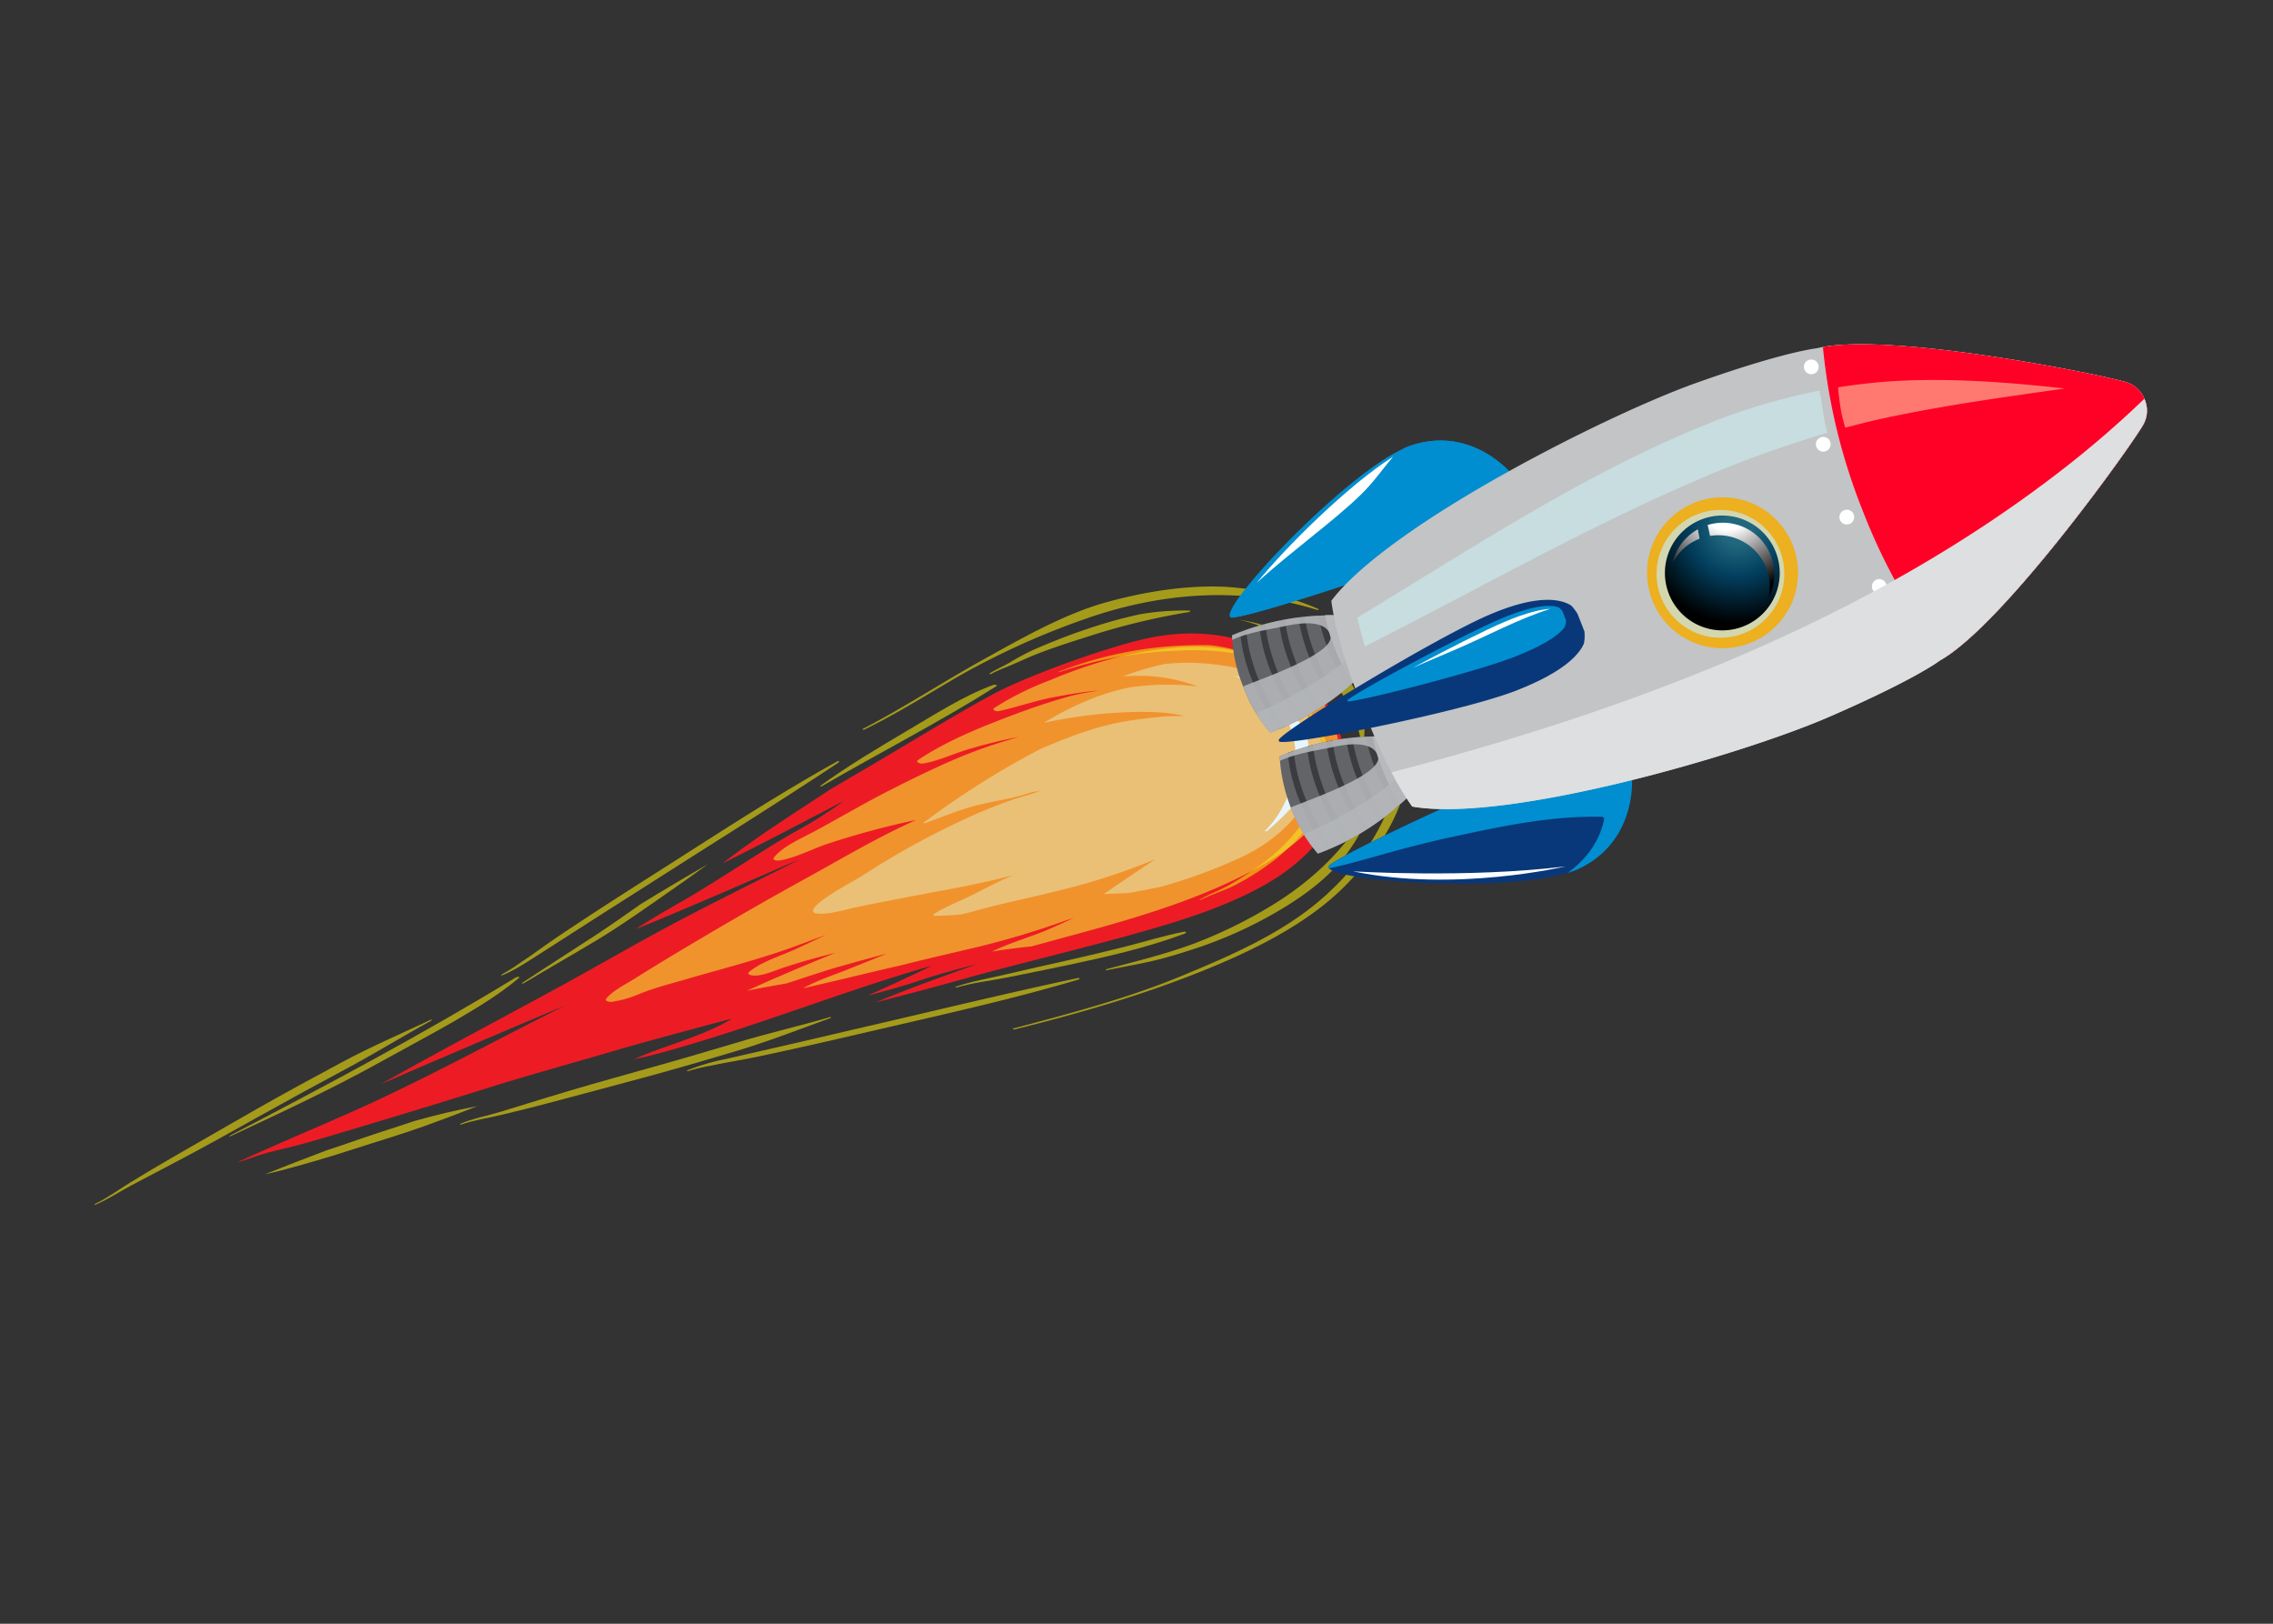<svg xmlns="http://www.w3.org/2000/svg" xmlns:xlink="http://www.w3.org/1999/xlink" viewBox="0 0 700 500"><rect x="0" y="0" width="700" height="500" fill="#333333" stroke="none"/><defs><style>.cls-1{isolation:isolate;}.cls-2{fill:#ed1c24;}.cls-3{fill:#f1e10a;}.cls-3,.cls-4{opacity:0.6;}.cls-4{fill:#f3e235;}.cls-5{fill:#eac076;}.cls-14,.cls-21,.cls-23,.cls-5,.cls-6{mix-blend-mode:screen;}.cls-6{fill:#e7f6fd;}.cls-7{fill:#626467;}.cls-8{fill:url(#linear-gradient);}.cls-9{fill:#3a3c3f;}.cls-10{fill:#b3b5b8;opacity:0.9;}.cls-10,.cls-13,.cls-26{mix-blend-mode:multiply;}.cls-11{fill:url(#linear-gradient-2);}.cls-12,.cls-13{fill:#008ed0;}.cls-14,.cls-17{fill:#fff;}.cls-15{fill:#083879;}.cls-16{fill:#c2c4c6;}.cls-18{fill:url(#linear-gradient-3);}.cls-19{fill:#ff0026;}.cls-20{fill:#ecb020;}.cls-21{fill:#c9e9eb;opacity:0.7;}.cls-22{fill:url(#radial-gradient);}.cls-24{fill:url(#radial-gradient-2);}.cls-25{fill:url(#radial-gradient-3);}.cls-26{fill:#dedfe0;}.cls-27{fill:#fff2bb;opacity:0.5;}</style><linearGradient id="linear-gradient" x1="628.85" y1="-112.78" x2="636.97" y2="-44.96" gradientTransform="translate(111.84 -317.52) rotate(68.52)" gradientUnits="userSpaceOnUse"><stop offset="0.46" stop-color="#e5e0df"/><stop offset="1" stop-color="#8ca99c"/></linearGradient><linearGradient id="linear-gradient-2" x1="588.8" y1="-112.78" x2="596.93" y2="-44.97" xlink:href="#linear-gradient"/><linearGradient id="linear-gradient-3" x1="524.66" y1="-302.58" x2="696.28" y2="-302.58" xlink:href="#linear-gradient"/><radialGradient id="radial-gradient" cx="602" cy="-217.76" r="29.67" gradientTransform="translate(111.84 -317.52) rotate(68.52)" gradientUnits="userSpaceOnUse"><stop offset="0.15" stop-color="#21687e"/><stop offset="0.49" stop-color="#023f5f"/><stop offset="0.98"/></radialGradient><radialGradient id="radial-gradient-2" cx="593.44" cy="-217.75" r="28.13" gradientTransform="translate(111.84 -317.52) rotate(68.52)" gradientUnits="userSpaceOnUse"><stop offset="0.29" stop-color="#fff"/><stop offset="0.69" stop-color="#6c6c6c"/><stop offset="1"/></radialGradient><radialGradient id="radial-gradient-3" cx="593.43" cy="-217.76" r="28.15" xlink:href="#radial-gradient-2"/></defs><g class="cls-1"><g id="Layer_2" data-name="Layer 2"><path class="cls-2" d="M72.9,358c2.35-.66,4.63-1.53,7-2.29,4.31-1.39,8.9-2.24,13.25-3.45,7.36-2,44.12-13.15,55.16-16.65,14.24-4.52,28.65-8.41,42.94-12.64,6.18-1.84,34.49-9.46,34.11-9.24-9.33,5.58-20.19,8.05-30.14,12.43,1.38-.3,2.76-.6,4.15-.88,29.5-7.59,58.16-19.47,87.53-27.89.5-.14-13.11,6.31-19.75,9.21,5.71-1.5,11.51-3.1,17.08-5s16.95-4.82,16.5-4.66c-10.39,3.72-20.81,7.45-31,11.7q13.71-3.48,27.43-7.31c17.1-4.77,34.3-8.77,51.39-13.54,13.92-3.87,28.49-8.25,41.11-15.41s21.19-17.12,23.58-27.93c6.31-28.63-21.2-55.24-58.12-48.25C343,198.47,318.45,207.33,307.28,213c-9.47,4.85-31.48,18.32-40.59,23.63q-5.4,3.14-10.78,6.32c-11.29,7.45-22.9,14.73-33.35,22.88,12.52-6.12,37.54-19.38,37.15-19.09a140.17,140.17,0,0,1-15.33,9.64c-6,3.42-11.68,7.13-17.45,10.77-5.39,3.39-10.75,6.84-16.3,10.05-5,2.88-10,5.72-14.79,8.87,14-5.53,50.67-21.61,50.15-21.33q-4.19,2.21-8.46,4.29c-9.82,4.95-19.68,9.87-29.39,15-12.23,6.48-24.13,13.44-36.28,20.07-18.2,9.91-36.6,19.61-54.62,29.78,18.77-8.23,57.17-24.43,56.63-24.16-22.3,11.12-44,23.18-66.95,33.29C95.63,348,84.13,352.81,72.9,358Z"/><path class="cls-3" d="M403,219.49c2,4.56,5.14,9.06,4.82,14.42-.31,5.19-1.1,10.34-4.1,15.62a56.08,56.08,0,0,1-15.26,16.59,105.89,105.89,0,0,1-10.27,6.61c-2.81,1.56-6,2.68-8.69,4.31-.16.11.12.13.22.08,3.23-1.67,6.93-2.74,10.25-4.37a79.84,79.84,0,0,0,10.27-6.25A58.81,58.81,0,0,0,406,249.87c7.11-11.11,3.64-22.27-2.58-30.52C403.34,219.26,403,219.36,403,219.49Z"/><path class="cls-3" d="M372.61,198.67c-3.05-.07-6.17,0-9.22.15a118.3,118.3,0,0,0-37.25,8c-.24.1-.08.21.11.13a128.68,128.68,0,0,1,36.05-6.58,86.26,86.26,0,0,1,16.89.66c2.82.46,5.55,1,8.26,1.6A49.51,49.51,0,0,0,372.61,198.67Z"/><path class="cls-3" d="M340.91,298.75c4.77-1,9.56-1.79,14.32-2.91s9.35-2.61,13.92-4.11A131.51,131.51,0,0,0,395.2,279.6c8.24-5,15.39-10.72,20.25-17.68,4.62-6.62,8-13.8,8.78-20.61,0-.17-.54-.06-.58.09-3,13.49-16,27.53-31.17,36.91a144.15,144.15,0,0,1-24.38,12.1c-9,3.4-18,5.51-27.22,8C340.4,298.51,340.42,298.84,340.91,298.75Z"/><path class="cls-3" d="M402.52,201a48.5,48.5,0,0,1,7.91,8.69,37,37,0,0,1,5.23,8.2,38.74,38.74,0,0,1,1.46,3.63,22.09,22.09,0,0,1,2,7.2,32.19,32.19,0,0,1-.08,5c1.33-6.05,1.8-11.84,0-17.33-2-5.94-6.44-10.95-11.41-15.27-5.2-4.52-12.81-7.29-20.58-9.18-1.86-.45-3.76-.84-5.7-1.15A50.37,50.37,0,0,1,402.52,201Z"/><path class="cls-3" d="M305.25,207.52c2.17-1.2,4.53-2,6.81-3,2.58-1.13,5.1-2.31,7.75-3.31,5.15-2,10.33-3.64,15.57-5.3a210.07,210.07,0,0,1,30.56-7.4c.36,0,1-.49.36-.49a78.67,78.67,0,0,0-15.1,1.11,141.29,141.29,0,0,0-16.37,4.56c-5.68,1.85-11,4-16.5,6.37A74.41,74.41,0,0,0,311,204c-2,1.18-4.26,2.08-6.22,3.37C304.42,207.59,305,207.63,305.25,207.52Z"/><path class="cls-3" d="M294.58,304.07c5.07-1.48,10.54-2.07,15.67-3.1q9.17-1.82,18.32-3.74c12.12-2.56,24.39-5.32,36.22-9.72.82-.3.45-.73-.24-.6-5.95,1.19-11.85,3-17.76,4.52q-9.17,2.31-18.32,4.37c-6.1,1.36-12.19,2.7-18.29,4.15-5.15,1.23-10.65,2.13-15.7,3.85C294.12,303.93,294.27,304.16,294.58,304.07Z"/><path class="cls-3" d="M253.09,242.1c17.82-10.35,36.29-19.8,53.65-30.73.8-.49-.43-.62-.88-.45-9.56,3.54-18.2,9.25-26.81,14.28-9,5.31-18.05,10.74-26.38,16.75C252.37,242.18,252.89,242.21,253.09,242.1Z"/><path class="cls-3" d="M161.25,302.79c7.56-4.53,15.26-8.9,22.8-13.45s14.4-9.47,21.44-14.35c4.22-2.91,8.39-5.88,12.51-8.87q-10.45,6-20.63,12.25c-4.8,3.38-9.6,6.75-14.56,10-7.33,4.78-14.73,9.48-22,14.29C160.42,302.85,161,302.92,161.25,302.79Z"/><path class="cls-3" d="M71,349.86c15.8-7.36,31.62-14.75,46.75-23.17,7.41-4.12,14.91-8.07,22.23-12.29,6.86-4,14-8.32,19.79-13.23.61-.52-.54-.44-.92-.19-28.43,17.36-58.29,33.24-88.13,48.75C70.39,349.89,70.78,350,71,349.86Z"/><path class="cls-3" d="M127.4,345.26c-5.56,1.9-11.16,3.6-16.72,5.54-3.44,1.22-6.89,2.38-10.35,3.52-6.28,2.35-12.54,4.81-18.78,7.29,1.58-.35,3.15-.71,4.72-1.12,7.67-2,15.3-4.25,22.88-6.72,7.29-2.37,14.7-4.54,21.93-7.14,5.31-1.91,10.61-3.93,15.9-6C140.42,341.85,133.9,343.41,127.4,345.26Z"/><path class="cls-3" d="M142.05,346.27c4.13-1.42,8.33-2,12.5-3,4.77-1.15,9.52-2.31,14.27-3.58,9.79-2.63,19.59-5.19,29.38-7.85s19.33-5.44,29-8.34,19-6.56,28.51-10c.4-.14.24-.4-.12-.3-9.64,2.82-19.33,5-28.95,7.94-9.87,2.95-19.74,5.83-29.65,8.57-9.61,2.68-19.23,5.39-28.79,8.33q-7,2.16-14,4.3c-4.11,1.24-8.3,2-12.33,3.67C141.44,346.19,141.72,346.37,142.05,346.27Z"/><path class="cls-3" d="M212,329.8a56.17,56.17,0,0,1,6.84-1.63c2.24-.48,4.47-.89,6.7-1.3,4.95-.87,9.88-1.9,14.82-3,10.41-2.25,20.8-4.69,31.2-7.1,20.13-4.67,40.55-9.19,60.52-15.12.68-.2.36-.59-.18-.47-20.55,4.37-41,9.33-61.54,14.1-10.39,2.41-20.79,4.87-31.19,7.25l-15.62,3.57a65.47,65.47,0,0,0-11.81,3.47C211.35,329.75,211.72,329.89,212,329.8Z"/><path class="cls-3" d="M29.35,370.68c3.91-1.89,7.27-4.42,10.92-6.64,4.17-2.53,8.33-5.05,12.57-7.48,8.76-5,17.46-10.1,26.25-15.08s17.48-9.72,26.33-14.45,18.08-8.72,27.21-13c.38-.17.46.12.13.29-8.79,4.78-17.18,10-26,14.72q-13.57,7.24-27,14.74c-8.67,4.87-17.36,9.7-26.19,14.33l-12.91,6.79c-3.78,2-7.29,4.38-11.28,6.08C29,371.16,29,370.83,29.35,370.68Z"/><path class="cls-3" d="M154.6,300a49.44,49.44,0,0,0,5.9-3.73c1.9-1.23,3.74-2.54,5.56-3.84,4-2.88,8.19-5.67,12.37-8.42,8.81-5.81,17.75-11.49,26.67-17.17,17.27-11,34.64-22.34,52.76-32.4.62-.35.7.16.24.46-17.35,11.51-35.07,22.56-52.68,33.8-8.93,5.69-17.88,11.35-26.78,17.07q-5.25,3.38-13.38,8.58c-3.26,2.07-7,4.55-10.67,6C154.22,300.47,154.38,300.13,154.6,300Z"/><path class="cls-3" d="M406,187.52a85.13,85.13,0,0,0-28.34-6.8c-11.69-.62-24.66,1.34-36.85,4.71C327.81,189,314.55,196.61,303,203c-12.57,6.95-24.5,14.81-37.29,21.46-.23.12.18.34.38.24,10.13-4.89,19.54-10.93,29.18-16.49A235.32,235.32,0,0,1,334,190.66c25.6-9.06,50.25-9.56,71.6-2.85C405.91,187.9,406.27,187.65,406,187.52Z"/><path class="cls-3" d="M413,274l.09-.09c11.52-11.16,20.11-25.47,20.63-38a49.44,49.44,0,0,0-2.17-16.95A34.25,34.25,0,0,0,421,203.65c-.14-.12-.8-.07-.58.16,8.11,8.69,13.2,22,10.43,34.54-3,13.54-10.13,26.14-22.81,37.55-12.42,11.17-28.32,18.08-44.38,24.72-16.78,6.93-34.24,11.47-51.59,16.08-.33.08.07.38.3.32,19.25-4.78,38.26-10.21,56.89-17.62C385.1,293.11,401.38,285.15,413,274Z"/><path class="cls-4" d="M330.75,282.61c-2.44,1.14-4.88,2.27-7.35,3.35-5.67,2.5-12.33,4.29-17.94,7.08,4.1-.73,8.19-1.19,12.27-1.63,22-6.09,44-11.31,64.79-21.65,10.49-5.22,20.6-12.14,25.83-20.73,5.09-8.35,5.09-15.9,3.19-23.59-3.59-14.59-18.75-24.24-38-26.05-9.52-.89-22.62,1-32.68,3.89a147.92,147.92,0,0,0-17.55,6.2A92.26,92.26,0,0,0,306.2,218c-.9.6.67,1.14,1.26,1,5.56-1.19,11-3.15,16.58-4.22,4.73-.91,9.57-1.73,14.3-2.17-3.23.6-6.45,1.06-9.68,2-5.42,1.53-10.7,3.32-16,5.3-10.06,3.76-21.15,8.19-29.91,14.11-1,.69.76,1.19,1.37,1.11,4.47-.65,9.77-3.15,14.24-4.44a152,152,0,0,1,15.59-3.8,163.3,163.3,0,0,0-17.05,5.72c-7.72,3.18-15.38,6.92-22.78,10.68-7.62,3.87-14.92,8.16-22.4,12.24-4.22,2.3-10.67,5-13.4,8.57-.51.68.84,1,1.43.9,4.42-.52,10.3-3.51,14.61-5a251,251,0,0,1,25.43-7c.75-.17,1.5-.32,2.25-.48-1.06.5-2.13,1-3.2,1.49-10.57,5-20.84,11.08-31,16.67-11.8,6.49-23.44,13.21-34.95,20.06-5.61,3.34-11.22,6.7-16.72,10.17-3,1.93-7.35,4-9.48,6.6-.62.76,1,1.07,1.61,1a33.88,33.88,0,0,0,8.93-2.58c4.49-1.78,9.27-3,13.88-4.34,10.47-3.05,20.92-5.7,31.27-9.31,4-1.42,8-2.91,12-4.41-3.17,1.49-6.33,3-9.52,4.47-4.4,2-10.67,3.92-14.21,7-.37.31-.17.65.17.8,2.59,1.08,7.52-1.19,10.39-2.15,5.3-1.76,10.67-3.23,16.08-4.59-9.13,3.74-18.35,7.61-27.27,11.69,4.07-.84,8.14-1.55,12.22-2.27,5.48-1.75,11-3.68,16.33-5.2,4.9-1.37,9.78-2.71,14.66-4l-11.63,4.69c-4.58,1.86-9.85,3.53-14.25,6,10-2.23,20.06-4.78,30.09-7.05,7.8-2,15.58-3.74,23.44-5.61a273.15,273.15,0,0,0,28.25-8.51C329.69,283,330.22,282.78,330.75,282.61Z"/><path class="cls-5" d="M381.82,264.17c12-5.54,19.61-13.86,23.48-23.45a19,19,0,0,0,1.41-7.26,8.68,8.68,0,0,0,.48,1.25c.06.13.61.18.55-.05-.65-2.63-.05-4.85-1.22-7.33A70.39,70.39,0,0,0,401,218a26.44,26.44,0,0,0-4.76-5.39,28.12,28.12,0,0,0-5.58-4.26c-9.94-3.26-21-5.16-32.31-3.83a93,93,0,0,0-12.65,3.81,51.69,51.69,0,0,1,23.18,3.06,79.33,79.33,0,0,0-18.8,0l-1.67.2c-9.33,1.74-18.58,5.92-27,11a156.73,156.73,0,0,1,18.85-2.87c7.46-.59,17.49-1,24.39.75-2,.09-3.93,0-6,.15q-5.5.48-11.08,1.34c-8.9,1.37-17.51,4.58-25.94,8.16-.4.19-.8.35-1.2.52a258.47,258.47,0,0,0-36.14,22.8,1.57,1.57,0,0,0,.69,0c5.59-2,10.71-4.23,16.49-5.63,4.93-1.18,10.76-2,15.56-3.64,1.12-.39,3.15-.58,3.78-.86-2.76,1.21-5.93,1.91-8.78,2.87A163.82,163.82,0,0,0,295,253.22a253.22,253.22,0,0,0-29.68,16.59c-2.37,1.52-14.92,8-14.94,10.67a.78.78,0,0,0,.7.72c3.45.74,9.64-1.24,13.35-2,9.81-2,19.58-3.82,29.39-5.66,6.06-1.13,12.1-2.49,18.12-4l-1,.44c-3.81,1.6-7.52,3.61-11.2,5.46-3.95,2-8.22,3.59-11.93,5.89-.4.23-.41.46-.25.67,2.77,0,5.59-.15,8.43-.43,3.88-.87,7.89-2.12,11.4-2.94,9.12-2.16,18.23-4.1,27.31-6.68a207.25,207.25,0,0,0,21-7.32c-5.27,3.56-10.57,7.06-15.75,10.69,2.52-.14,5-.22,7.54-.32,3.29-.6,6.59-1.22,9.88-1.9A162.91,162.91,0,0,0,381.82,264.17Z"/><path class="cls-6" d="M400,246c3.39-6.46,4.32-13.5,2.29-19.29-.46-1.06-.94-2.08-1.42-3s-.95-1.71-1.46-2.53a32.57,32.57,0,0,0-8.21-8.32,32.92,32.92,0,0,0-3.61-2.11,39.46,39.46,0,0,0-7.7-2.7c8,2.9,14.34,8.36,16.88,14.48a27.34,27.34,0,0,1,.36,21,31.18,31.18,0,0,1-7.47,12.24c-.16.15.31.31.47.17a82.25,82.25,0,0,0,9.58-9.47C399.81,246.29,399.92,246.12,400,246Z"/><path class="cls-7" d="M439.52,238.55l-4.26-10.84s-18.86-4.23-41.17,5.18a51.25,51.25,0,0,0,11.78,29.93C428.61,254.51,439.52,238.55,439.52,238.55Z"/><path class="cls-8" d="M431.15,247.63a56.9,56.9,0,0,0,8.37-9.08l-4.26-10.84a58.36,58.36,0,0,0-12.58-.92A62.41,62.41,0,0,0,431.15,247.63Z"/><path class="cls-9" d="M398.45,231.21c-.62.21-1.25.44-1.87.69a51.5,51.5,0,0,0,3.58,14.55,73.16,73.16,0,0,0,8.39,15.33l1.79-.75C400.42,247.09,398.73,235.24,398.45,231.21Z"/><path class="cls-9" d="M404.38,229.38c-.63.16-1.25.33-1.88.53a52,52,0,0,0,3.55,14.22,72.78,72.78,0,0,0,8.19,15.05c.58-.28,1.14-.58,1.7-.88C406.63,245.06,404.75,233.77,404.38,229.38Z"/><path class="cls-9" d="M424.8,252.76l1.53-1.14c-6.83-10.39-9.11-19.38-9.88-24.45-.63.06-1.27.14-1.93.22a54.59,54.59,0,0,0,3.31,12.1A71.23,71.23,0,0,0,424.8,252.76Z"/><path class="cls-9" d="M410.37,228c-.63.11-1.26.23-1.9.37a52.88,52.88,0,0,0,3.47,13.4,72.38,72.38,0,0,0,7.71,14.37l1.62-1C413.05,243.17,410.91,232.87,410.37,228Z"/><path class="cls-9" d="M429.7,248.9c.5-.42,1-.85,1.45-1.27a62.41,62.41,0,0,1-8.47-20.84l-2,.06a56,56,0,0,0,3,10.33A70,70,0,0,0,429.7,248.9Z"/><path class="cls-10" d="M439.52,238.55l-4.26-10.84s-18.86-4.23-41.17,5.18c0,0,0,.51.05,1.41,5.1-2.35,11-3.13,16.39-4.27,3.58-.76,12.21-2.33,13.83,2.81,1.78,5.67-21.58,13.53-26.85,15.79l.06.17a44.71,44.71,0,0,0,8.3,14C428.61,254.51,439.52,238.55,439.52,238.55Z"/><path class="cls-10" d="M439.52,238.55,437.34,233c-9.7,10.42-22.73,18.1-35.79,23.94a36.32,36.32,0,0,0,4.32,5.89C428.61,254.51,439.52,238.55,439.52,238.55Z"/><path class="cls-7" d="M424.86,201.29l-4.26-10.83s-18.86-4.24-41.17,5.17a44.57,44.57,0,0,0,3.49,15.92,44.45,44.45,0,0,0,8.29,14C414,217.25,424.86,201.29,424.86,201.29Z"/><path class="cls-11" d="M416.49,210.37a56.9,56.9,0,0,0,8.37-9.08l-4.26-10.83a58.58,58.58,0,0,0-12.59-1A62.82,62.82,0,0,0,416.49,210.37Z"/><path class="cls-9" d="M383.79,193.94c-.62.22-1.24.46-1.87.7a51.5,51.5,0,0,0,3.58,14.55,73.38,73.38,0,0,0,8.39,15.33l1.79-.75C385.75,209.83,384.07,198,383.79,193.94Z"/><path class="cls-9" d="M389.72,192.11l-1.89.53a52.25,52.25,0,0,0,3.57,14.23,72.27,72.27,0,0,0,8.18,15.06c.58-.29,1.14-.59,1.7-.89C392,207.8,390.09,196.52,389.72,192.11Z"/><path class="cls-9" d="M410.14,215.5c.53-.38,1-.77,1.54-1.14-6.84-10.39-9.12-19.38-9.89-24.45l-1.93.22a54.79,54.79,0,0,0,3.31,12.11A71.49,71.49,0,0,0,410.14,215.5Z"/><path class="cls-9" d="M395.71,190.77c-.63.12-1.26.24-1.9.38a53.14,53.14,0,0,0,3.47,13.41A72.06,72.06,0,0,0,405,218.92c.55-.33,1.09-.68,1.62-1C398.39,205.9,396.26,195.61,395.71,190.77Z"/><path class="cls-9" d="M415,211.64c.5-.43,1-.85,1.45-1.27A62.82,62.82,0,0,1,408,189.51l-2,.08a56.21,56.21,0,0,0,3,10.33A69.64,69.64,0,0,0,415,211.64Z"/><path class="cls-10" d="M424.86,201.29l-4.26-10.83s-18.86-4.24-41.17,5.17c0,0,0,.51.05,1.42,5.1-2.37,11-3.13,16.39-4.28,3.59-.75,12.22-2.32,13.83,2.8,1.79,5.69-21.58,13.53-26.85,15.8l.07.18a44.45,44.45,0,0,0,8.29,14C414,217.25,424.86,201.29,424.86,201.29Z"/><path class="cls-10" d="M424.86,201.29l-2.18-5.55c-9.7,10.42-22.72,18.1-35.79,23.93a36.32,36.32,0,0,0,4.32,5.89C414,217.25,424.86,201.29,424.86,201.29Z"/><path class="cls-12" d="M465.61,146.05s-12-14.92-30.67-9-63.49,54-55.26,53.1,47.93-14.48,47.93-14.48Z"/><path class="cls-13" d="M457.55,144.24a.72.72,0,0,1-.36,1.26c-16.65.85-32.33,9.69-46.21,18.29a147.38,147.38,0,0,0-32,26.28,1.1,1.1,0,0,0,.69.1c8.23-.91,47.93-14.48,47.93-14.48l38-29.64s-12-14.92-30.67-9a24.86,24.86,0,0,0-3.15,1.28C440.71,136.55,450.16,138.17,457.55,144.24Z"/><path class="cls-14" d="M404.69,164.68c4.95-4,10-8.06,14.55-12.5,3.61-3.5,6.47-7.64,9.71-11.47l-.07,0C415.17,149.48,396.39,168,387,179.49,392.67,174.31,398.73,169.54,404.69,164.68Z"/><path class="cls-15" d="M502.59,240s1.38,19.08-16.33,27.47-83.28,3.72-76.63-1.21,44.95-22.06,44.95-22.06Z"/><path class="cls-13" d="M409.32,267.4c.51-.1,1-.21,1.54-.34,4.32-1,8.61-2.18,12.88-3.38,7.55-2.14,15.11-4.16,22.78-5.82,15.23-3.29,31.27-6.77,46.91-6.33a.69.69,0,0,1,.59.79c-1.57,7.29-5.8,12.46-11.21,16.47a24.31,24.31,0,0,0,3.45-1.29C504,259.11,502.59,240,502.59,240l-48,4.2s-38.31,17.12-44.95,22.06C409.12,266.66,409,267,409.32,267.4Z"/><path class="cls-16" d="M563.09,220.83c23.59-10.23,32.39-16,34.28-17.4,20-11.17,60.74-68.6,62.86-73a9.22,9.22,0,0,0-5-12.58c-4.55-1.78-73.54-16-95.76-10.6-2.31.28-12.71,2-36.95,10.61C494.84,127.69,427.69,161.57,410,185c0,0,1.42,13.24,9.71,32.75,7.23,19.92,15.21,30.58,15.21,30.58C463.86,253.5,536.09,232.54,563.09,220.83Z"/><path class="cls-15" d="M487.79,198.13a12.25,12.25,0,0,0,.15-3.72L485.81,189a16.17,16.17,0,0,0-1.89-2.49c-2.7-1.8-9.75-4-25.88,3.06-17.73,7.76-67.2,37.87-64.13,38.53-1.8,2.57,55.17-8.44,73.18-15.51C482,206.75,486.47,201.31,487.79,198.13Z"/><path class="cls-12" d="M481.91,193a5.72,5.72,0,0,0,.37-2l-1.07-2.72a5.76,5.76,0,0,0-1.13-1.19c-1.72-.76-6.43-1.41-18.07,3.53-12.8,5.43-49.13,25.08-47.06,25.2-1.43,1.51,38.67-8.54,51.61-13.62C477.24,198,480.76,194.76,481.91,193Z"/><path class="cls-17" d="M449,199.68c9.39-4.06,18.66-9.1,28.47-12.21-2.85.15-7.28,1.12-14.09,4-6.22,2.64-18,8.62-28.19,14.1C439.78,203.61,444.4,201.66,449,199.68Z"/><path class="cls-18" d="M660.5,123.06a8.66,8.66,0,0,0-5.22-5.21c-4.44-1.74-69.94-15.29-93.9-11a182.84,182.84,0,0,0,12.24,50.37A182.33,182.33,0,0,0,599,202.44c20.46-13.18,59.17-67.73,61.24-72A8.68,8.68,0,0,0,660.5,123.06Z"/><path class="cls-19" d="M660.5,123.06a8.66,8.66,0,0,0-5.22-5.21c-4.44-1.74-69.94-15.29-93.9-11a182.84,182.84,0,0,0,12.24,50.37A182.33,182.33,0,0,0,599,202.44c20.46-13.18,59.17-67.73,61.24-72A8.68,8.68,0,0,0,660.5,123.06Z"/><path class="cls-17" d="M558.61,115.09a2.27,2.27,0,1,1,1.29-3A2.26,2.26,0,0,1,558.61,115.09Z"/><path class="cls-17" d="M569.58,161.34a2.27,2.27,0,1,1,1.28-2.94A2.27,2.27,0,0,1,569.58,161.34Z"/><path class="cls-17" d="M593.75,202.41a2.27,2.27,0,1,1,1.29-2.94A2.27,2.27,0,0,1,593.75,202.41Z"/><path class="cls-17" d="M579.56,182.71a2.27,2.27,0,1,1,1.28-3A2.29,2.29,0,0,1,579.56,182.71Z"/><path class="cls-17" d="M562.33,138.91a2.27,2.27,0,1,1,1.28-2.94A2.27,2.27,0,0,1,562.33,138.91Z"/><path class="cls-20" d="M539,198a23.24,23.24,0,1,1,13.11-30.13A23.24,23.24,0,0,1,539,198Z"/><path class="cls-21" d="M537.05,195a19.67,19.67,0,1,1,11.09-25.5A19.66,19.66,0,0,1,537.05,195Z"/><path class="cls-22" d="M536.87,192.89a17.68,17.68,0,1,1,10-22.92A17.67,17.67,0,0,1,536.87,192.89Z"/><g class="cls-23"><path class="cls-24" d="M523.42,165.89c-.19-1-.37-1.93-.53-2.9a15.71,15.71,0,0,0-7.75,10.3,15.71,15.71,0,0,1,8.2-7.37Z"/><path class="cls-25" d="M545.31,171a15.85,15.85,0,0,0-19.42-9.33c.26,1.12.51,2.24.73,3.36a15.83,15.83,0,0,1,18,19.14A15.81,15.81,0,0,0,545.31,171Z"/></g><path class="cls-14" d="M482.07,266.8s-34,8.05-65.4,1.51C416.67,268.31,451.83,270.51,482.07,266.8Z"/><path class="cls-21" d="M562.78,133.26c-.26-1-.52-2-.74-3-.68-3.29-1-6.66-1.66-10a190.46,190.46,0,0,0-35.8,10.79C486.8,146.49,452.8,169.16,418,190.17c.56,2.45,1.34,5.45,2.38,8.88,33.31-16.86,65.81-35.36,100.06-50.27A349,349,0,0,1,562.78,133.26Z"/><path class="cls-26" d="M563.09,220.83c23.59-10.23,32.39-16,34.28-17.4,20-11.17,60.74-68.6,62.86-73a8.68,8.68,0,0,0,.27-7.37l-.1-.28a314.24,314.24,0,0,1-24.88,21.52c-60.31,46.91-133.51,74.38-207,93.52a88.61,88.61,0,0,0,6.38,10.55C463.86,253.5,536.09,232.54,563.09,220.83Z"/><path class="cls-27" d="M567.16,127.5c.32,1.41.69,2.82,1.11,4.21,5.11-1.37,10.26-2.61,15.49-3.67,17.26-3.54,34.71-5.93,52.14-8.41-17-1.88-34.22-3.23-51.36-2.35a175.48,175.48,0,0,0-18.48,2A78.77,78.77,0,0,0,567.16,127.5Z"/></g></g></svg>